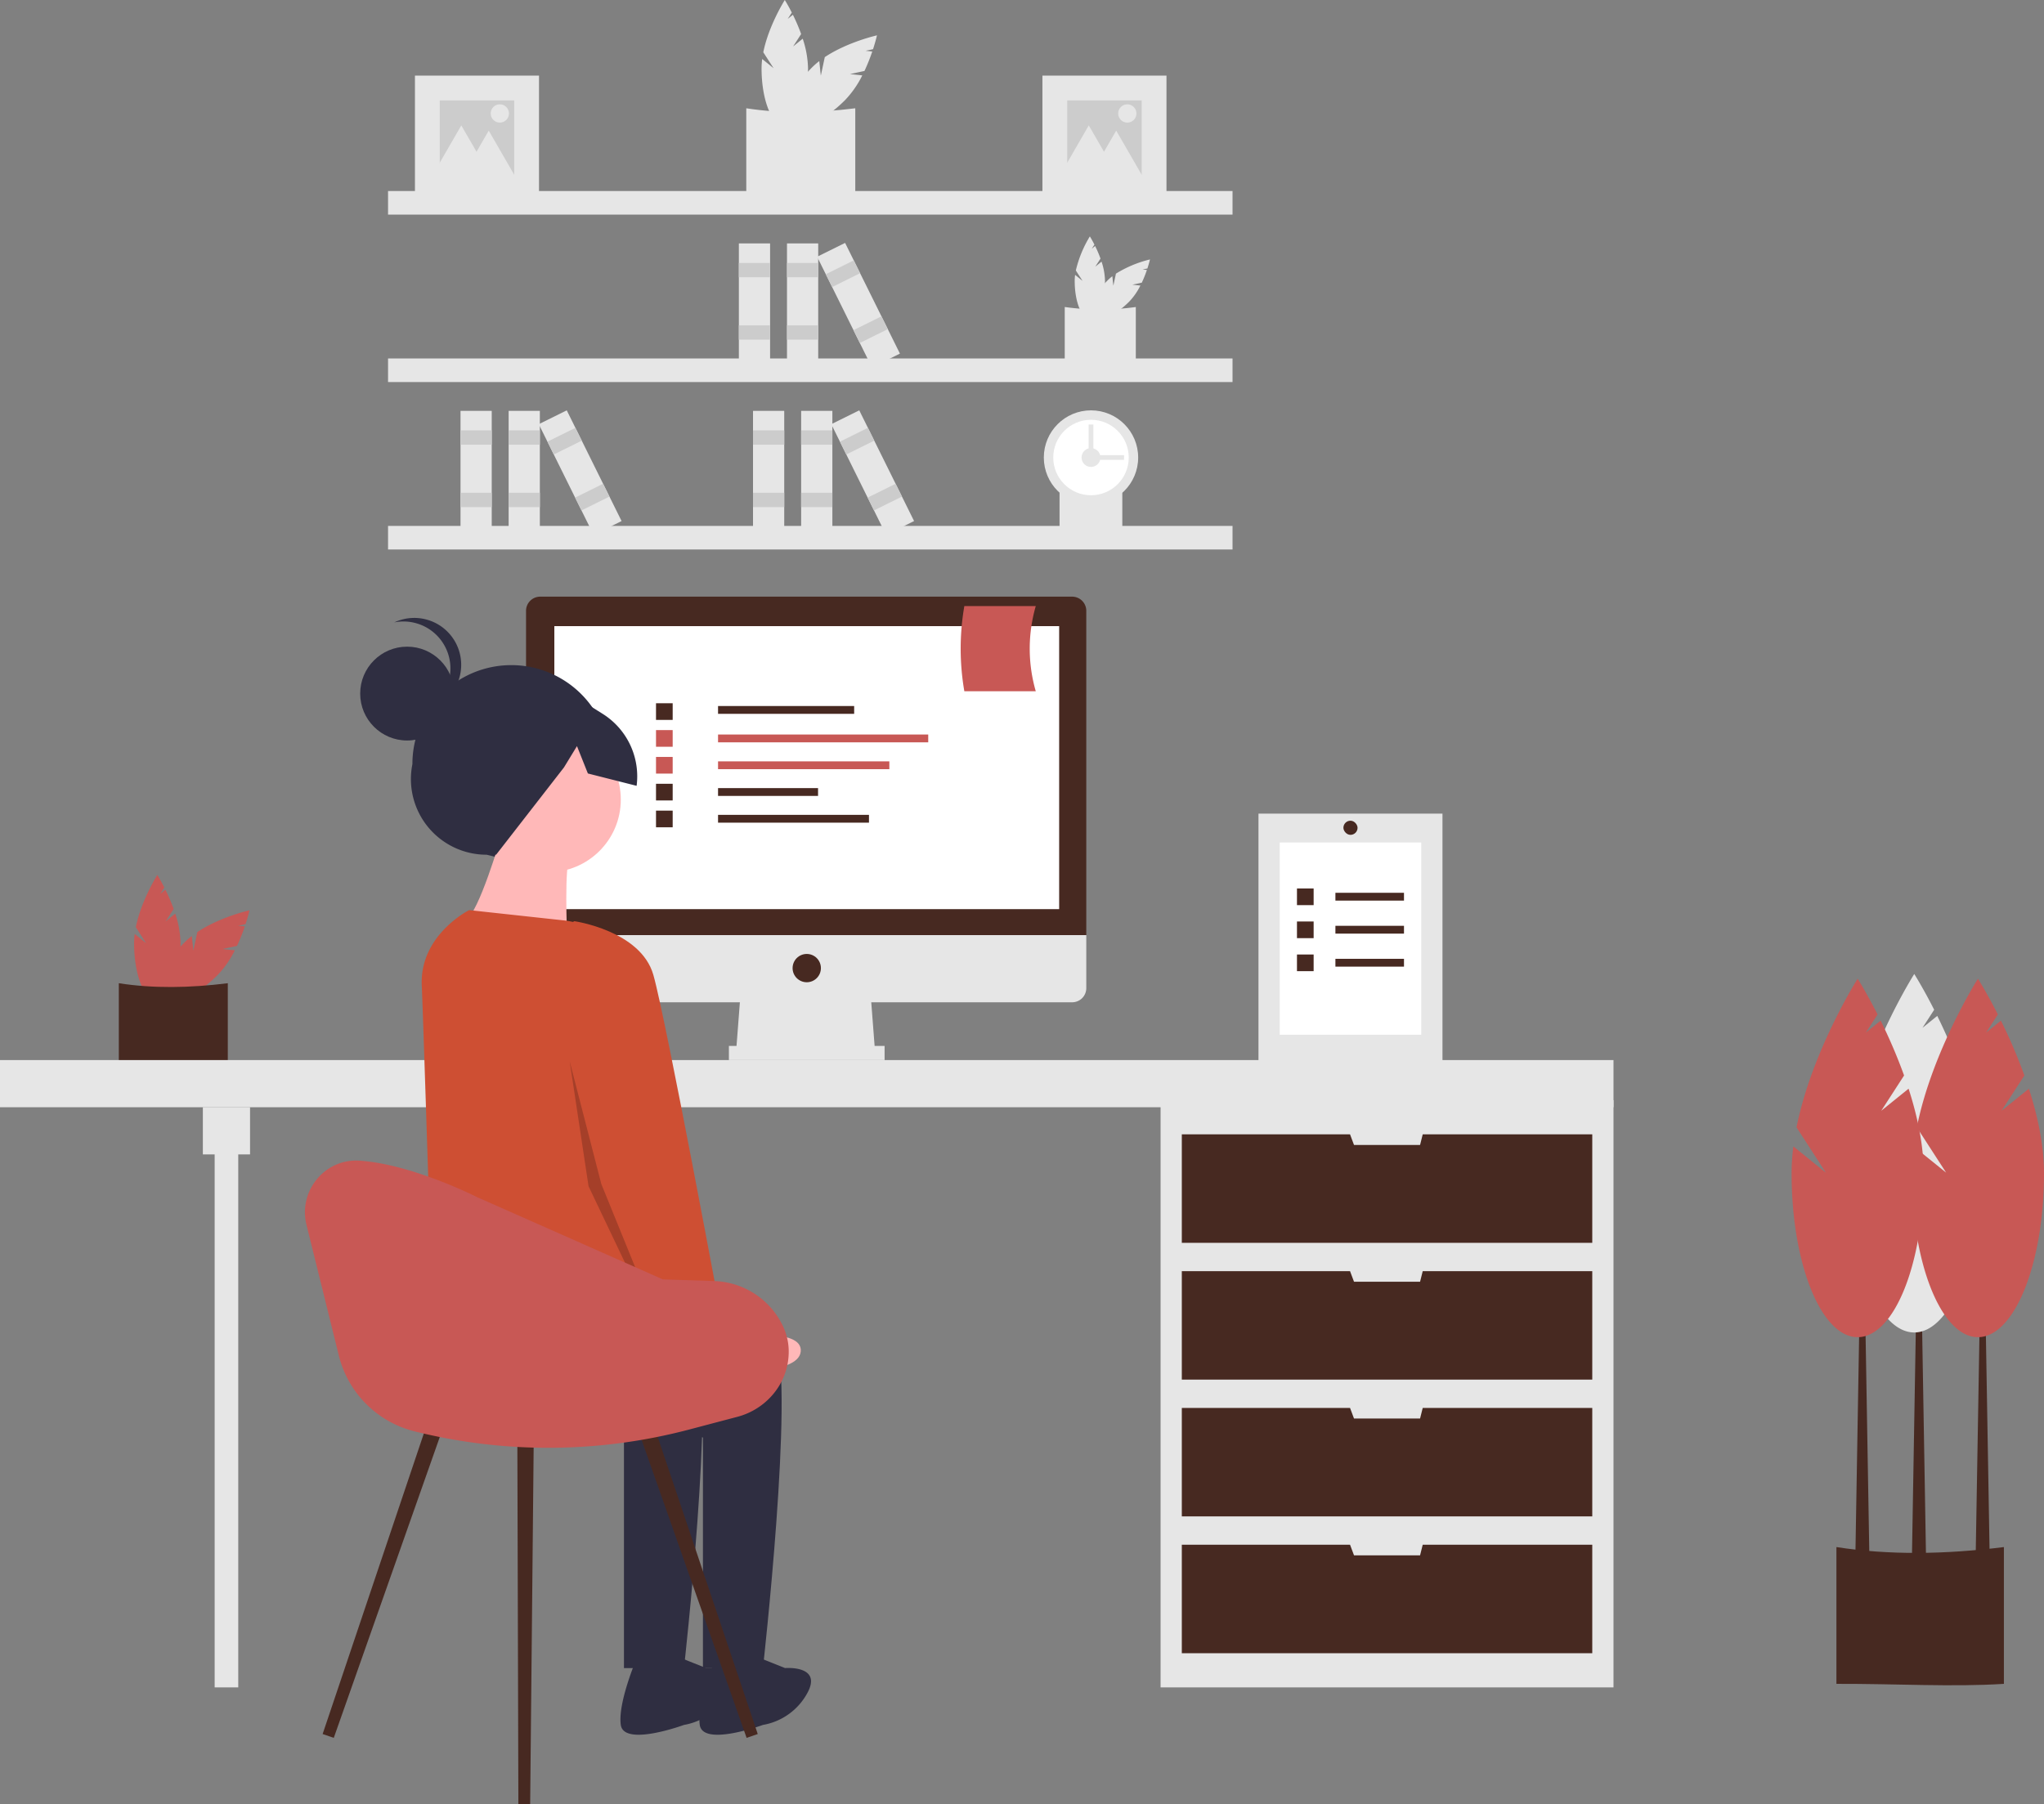 <svg id="ea61258a-e793-48f7-8624-3c5ca462ffd9" data-name="Layer 1" xmlns="http://www.w3.org/2000/svg" width="882.346" height="778.999" viewBox="0 0 882.346 778.999"><rect x="0" y="0" width="882.346" height="778.999" fill="#808080" stroke="none"/><title>remotely</title><path d="M501.189,80.561l3.47-5.362a80.387,80.387,0,0,0-3.56-8.333l-2.244,1.812,1.776-2.745c-1.693-3.333-3.025-5.432-3.025-5.432s-6.958,10.965-9.283,22.575l4.452,6.881-4.929-3.981a32.522,32.522,0,0,0-.27,4.078c0,13.75,4.491,24.896,10.03,24.896s10.03-11.146,10.03-24.896a42.818,42.818,0,0,0-2.295-12.847Z" transform="translate(-158.827 -60.501)" fill="#e6e6e6"/><path d="M525.747,92.481l6.245-1.338a80.386,80.386,0,0,0,3.375-8.409l-2.868-.305,3.197-.685c1.159-3.554,1.702-5.98,1.702-5.98s-12.674,2.833-22.527,9.399l-1.717,8.014-.67-6.3a32.524,32.524,0,0,0-3.075,2.693c-9.722,9.722-14.429,20.779-10.512,24.696s14.974-.789,24.696-10.512a42.818,42.818,0,0,0,7.462-10.707Z" transform="translate(-158.827 -60.501)" fill="#e6e6e6"/><path d="M528.028,145.685c-14.481.926-30.26-.054-47.046,0V107.253c14.791,2.303,30.565,2.066,47.046,0Z" transform="translate(-158.827 -60.501)" fill="#e6e6e6"/><path d="M631.628,175.652l2.263-3.497a52.424,52.424,0,0,0-2.321-5.434l-1.463,1.182,1.158-1.79c-1.104-2.173-1.973-3.543-1.973-3.543a50.241,50.241,0,0,0-6.054,14.722l2.903,4.487-3.214-2.596a21.21,21.21,0,0,0-.176,2.66c0,8.967,2.928,16.236,6.541,16.236s6.541-7.269,6.541-16.236a27.923,27.923,0,0,0-1.496-8.378Z" transform="translate(-158.827 -60.501)" fill="#e6e6e6"/><path d="M647.644,183.426l4.073-.873a52.421,52.421,0,0,0,2.201-5.484l-1.87-.199,2.085-.447c.756-2.317,1.11-3.9,1.11-3.9a50.241,50.241,0,0,0-14.691,6.129l-1.12,5.226-.437-4.109a21.208,21.208,0,0,0-2.005,1.756c-6.34,6.34-9.41,13.551-6.855,16.105s9.765-.515,16.105-6.855a27.923,27.923,0,0,0,4.866-6.982Z" transform="translate(-158.827 -60.501)" fill="#e6e6e6"/><path d="M649.131,218.122c-9.444.604-19.734-.035-30.681,0v-25.063a110.584,110.584,0,0,0,30.681,0Z" transform="translate(-158.827 -60.501)" fill="#e6e6e6"/><path d="M643.3,292.399c-8.339.533-17.425-.031-27.091,0V270.268a97.647,97.647,0,0,0,27.091,0Z" transform="translate(-158.827 -60.501)" fill="#e6e6e6"/><rect x="167.508" y="82.481" width="364.547" height="10.183" fill="#e6e6e6"/><rect x="167.508" y="154.78" width="364.547" height="10.183" fill="#e6e6e6"/><rect x="167.508" y="227.078" width="364.547" height="10.183" fill="#e6e6e6"/><circle cx="470.958" cy="197.548" r="20.366" fill="#e6e6e6"/><circle cx="470.958" cy="197.548" r="16.293" fill="#fff"/><circle cx="470.958" cy="197.548" r="4.073" fill="#e6e6e6"/><rect x="634.876" y="249.902" width="2.037" height="16.293" transform="translate(735.116 -438.347) rotate(90)" fill="#e6e6e6"/><rect x="628.767" y="243.793" width="2.037" height="16.293" transform="translate(1100.743 443.377) rotate(180)" fill="#e6e6e6"/><rect x="339.725" y="105.104" width="13.475" height="53.339" fill="#e6e6e6"/><rect x="339.725" y="113.526" width="13.475" height="6.176" fill="#ccc"/><rect x="339.725" y="140.476" width="13.475" height="6.176" fill="#ccc"/><rect x="318.951" y="105.104" width="13.475" height="53.339" fill="#e6e6e6"/><rect x="318.951" y="113.526" width="13.475" height="6.176" fill="#ccc"/><rect x="318.951" y="140.476" width="13.475" height="6.176" fill="#ccc"/><rect x="522.695" y="165.605" width="13.475" height="53.339" transform="translate(-189.171 194.366) rotate(-26.34)" fill="#e6e6e6"/><rect x="515.969" y="175.601" width="13.475" height="6.176" transform="translate(-183.842 189.971) rotate(-26.34)" fill="#ccc"/><rect x="527.926" y="199.753" width="13.475" height="6.176" transform="translate(-193.317 197.784) rotate(-26.34)" fill="#ccc"/><rect x="219.567" y="177.403" width="13.475" height="53.339" fill="#e6e6e6"/><rect x="219.567" y="185.825" width="13.475" height="6.176" fill="#ccc"/><rect x="219.567" y="212.775" width="13.475" height="6.176" fill="#ccc"/><rect x="198.793" y="177.403" width="13.475" height="53.339" fill="#e6e6e6"/><rect x="198.793" y="185.825" width="13.475" height="6.176" fill="#ccc"/><rect x="198.793" y="212.775" width="13.475" height="6.176" fill="#ccc"/><rect x="402.537" y="237.903" width="13.475" height="53.339" transform="translate(-233.724 148.559) rotate(-26.34)" fill="#e6e6e6"/><rect x="395.811" y="247.899" width="13.475" height="6.176" transform="translate(-228.395 144.164) rotate(-26.34)" fill="#ccc"/><rect x="407.769" y="272.051" width="13.475" height="6.176" transform="translate(-237.87 151.977) rotate(-26.34)" fill="#ccc"/><rect x="345.835" y="177.403" width="13.475" height="53.339" fill="#e6e6e6"/><rect x="345.835" y="185.825" width="13.475" height="6.176" fill="#ccc"/><rect x="345.835" y="212.775" width="13.475" height="6.176" fill="#ccc"/><rect x="325.061" y="177.403" width="13.475" height="53.339" fill="#e6e6e6"/><rect x="325.061" y="185.825" width="13.475" height="6.176" fill="#ccc"/><rect x="325.061" y="212.775" width="13.475" height="6.176" fill="#ccc"/><rect x="528.805" y="237.903" width="13.475" height="53.339" transform="translate(-220.615 204.582) rotate(-26.34)" fill="#e6e6e6"/><rect x="522.079" y="247.899" width="13.475" height="6.176" transform="translate(-215.286 200.188) rotate(-26.34)" fill="#ccc"/><rect x="534.036" y="272.051" width="13.475" height="6.176" transform="translate(-224.76 208.001) rotate(-26.34)" fill="#ccc"/><rect x="449.987" y="32.646" width="53.556" height="53.556" fill="#e6e6e6"/><rect x="460.699" y="43.357" width="32.134" height="32.134" fill="#ccc"/><polygon points="470 54.143 476.814 65.944 483.627 77.745 470 77.745 456.373 77.745 463.187 65.944 470 54.143" fill="#e6e6e6"/><polygon points="481.839 56.398 488.653 68.199 495.466 80 481.839 80 468.212 80 475.026 68.199 481.839 56.398" fill="#e6e6e6"/><circle cx="486.631" cy="48.994" r="3.946" fill="#e6e6e6"/><rect x="179.123" y="32.646" width="53.556" height="53.556" fill="#e6e6e6"/><rect x="189.834" y="43.357" width="32.134" height="32.134" fill="#ccc"/><polygon points="199.136 54.143 205.949 65.944 212.763 77.745 199.136 77.745 185.509 77.745 192.322 65.944 199.136 54.143" fill="#e6e6e6"/><polygon points="210.975 56.398 217.788 68.199 224.601 80 210.975 80 197.348 80 204.161 68.199 210.975 56.398" fill="#e6e6e6"/><circle cx="215.766" cy="48.994" r="3.946" fill="#e6e6e6"/><path d="M230.324,458.345l3.47-5.362a80.387,80.387,0,0,0-3.56-8.333l-2.244,1.812,1.776-2.745c-1.693-3.333-3.025-5.432-3.025-5.432s-6.958,10.965-9.283,22.575l4.452,6.881-4.929-3.981a32.524,32.524,0,0,0-.27,4.078c0,13.75,4.491,24.896,10.03,24.896s10.03-11.146,10.03-24.896a42.818,42.818,0,0,0-2.295-12.847Z" transform="translate(-158.827 -60.501)" fill="#C85855"/><path d="M254.882,470.266l6.245-1.338a80.386,80.386,0,0,0,3.375-8.409l-2.868-.305,3.197-.685c1.159-3.554,1.702-5.98,1.702-5.98s-12.674,2.833-22.527,9.399l-1.717,8.014-.67-6.3a32.524,32.524,0,0,0-3.075,2.693c-9.722,9.722-14.429,20.779-10.512,24.696s14.974-.789,24.696-10.512a42.818,42.818,0,0,0,7.462-10.707Z" transform="translate(-158.827 -60.501)" fill="#C85855"/><path d="M257.163,523.469c-14.481.926-30.26-.054-47.046,0V485.038c14.791,2.303,30.565,2.066,47.046,0Z" transform="translate(-158.827 -60.501)" fill="#472921"/><rect x="500.998" y="475.031" width="195.511" height="253.554" fill="#e6e6e6"/><rect x="92.664" y="488.269" width="10.183" height="240.316" fill="#e6e6e6"/><rect y="457.72" width="696.509" height="20.366" fill="#e6e6e6"/><rect x="87.573" y="478.086" width="20.366" height="20.366" fill="#e6e6e6"/><polygon points="614.155 489.796 613.009 494.379 584.497 494.379 582.779 489.796 510.162 489.796 510.162 536.638 687.344 536.638 687.344 489.796 614.155 489.796" fill="#472921"/><polygon points="614.155 548.857 613.009 553.439 584.497 553.439 582.779 548.857 510.162 548.857 510.162 595.698 687.344 595.698 687.344 548.857 614.155 548.857" fill="#472921"/><polygon points="614.155 607.918 613.009 612.5 584.497 612.5 582.779 607.918 510.162 607.918 510.162 654.759 687.344 654.759 687.344 607.918 614.155 607.918" fill="#472921"/><polygon points="614.155 666.979 613.009 671.561 584.497 671.561 582.779 666.979 510.162 666.979 510.162 713.82 687.344 713.82 687.344 666.979 614.155 666.979" fill="#472921"/><polygon points="377.785 454.665 317.706 454.665 319.742 428.19 375.748 428.19 377.785 454.665" fill="#e6e6e6"/><rect x="314.651" y="451.611" width="67.207" height="6.11" fill="#e6e6e6"/><path d="M621.639,318.128H392.015a6.11,6.11,0,0,0-6.11,6.11V464.252H627.748V324.237A6.11,6.11,0,0,0,621.639,318.128Z" transform="translate(-158.827 -60.501)" fill="#472921"/><path d="M385.905,464.252V487.163a6.11,6.11,0,0,0,6.11,6.11h229.624a6.11,6.11,0,0,0,6.11-6.11V464.252Z" transform="translate(-158.827 -60.501)" fill="#e6e6e6"/><rect x="239.298" y="270.355" width="217.914" height="122.195" fill="#fff"/><circle cx="348.254" cy="418.007" r="6.11" fill="#472921"/><path d="M1023.862,787.558c-22.254,1.424-46.502-.083-72.298,0V728.498c22.731,3.539,46.971,3.175,72.298,0Z" transform="translate(-158.827 -60.501)" fill="#472921"/><polygon points="831.432 673.3 825.322 673.3 827.359 553.949 829.395 553.949 831.432 673.3" fill="#472921"/><polygon points="858.926 674.107 852.816 674.107 854.853 554.755 856.889 554.755 858.926 674.107" fill="#472921"/><polygon points="806.993 674.107 800.883 674.107 802.92 554.755 804.956 554.755 806.993 674.107" fill="#472921"/><path d="M995.35,538.078l9.863-15.242a228.514,228.514,0,0,0-10.119-23.687l-6.378,5.151,5.05-7.804c-4.813-9.473-8.599-15.442-8.599-15.442s-19.78,31.17-26.389,64.173L971.435,564.786l-14.011-11.317a92.452,92.452,0,0,0-.769,11.593c0,39.086,12.765,70.771,28.512,70.771s28.512-31.685,28.512-70.771c0-12.117-2.741-24.794-6.523-36.521Z" transform="translate(-158.827 -60.501)" fill="#e6e6e6"/><path d="M1022.844,540.114l9.863-15.242a228.515,228.515,0,0,0-10.119-23.687l-6.378,5.151,5.05-7.804c-4.813-9.473-8.599-15.442-8.599-15.442s-19.78,31.17-26.389,64.173l12.656,19.56-14.011-11.317a92.452,92.452,0,0,0-.769,11.593c0,39.086,12.765,70.771,28.512,70.771s28.512-31.685,28.512-70.771c0-12.117-2.741-24.794-6.523-36.521Z" transform="translate(-158.827 -60.501)" fill="#C85855"/><path d="M970.911,540.114l9.863-15.242a228.517,228.517,0,0,0-10.119-23.687l-6.378,5.151,5.05-7.804c-4.812-9.473-8.599-15.442-8.599-15.442s-19.78,31.17-26.389,64.173l12.656,19.56-14.011-11.317a92.452,92.452,0,0,0-.769,11.593c0,39.086,12.765,70.771,28.512,70.771s28.512-31.685,28.512-70.771c0-12.117-2.741-24.794-6.523-36.521Z" transform="translate(-158.827 -60.501)" fill="#C85855"/><rect x="309.964" y="304.848" width="58.756" height="3.373" fill="#472921"/><rect x="309.964" y="317.151" width="90.732" height="3.373" fill="#C85855"/><rect x="309.964" y="328.742" width="73.945" height="3.373" fill="#C85855"/><rect x="309.964" y="340.29" width="43.168" height="3.373" fill="#472921"/><rect x="309.964" y="351.837" width="65.151" height="3.373" fill="#472921"/><rect x="283.184" y="303.649" width="7.195" height="7.195" fill="#472921"/><rect x="283.184" y="315.24" width="7.195" height="7.195" fill="#C85855"/><rect x="283.184" y="326.831" width="7.195" height="7.195" fill="#C85855"/><rect x="283.184" y="338.423" width="7.195" height="7.195" fill="#472921"/><rect x="283.184" y="350.014" width="7.195" height="7.195" fill="#472921"/><path d="M605.942,358.963H575.109a107.84,107.84,0,0,1,0-36.763h30.833A66.148,66.148,0,0,0,605.942,358.963Z" transform="translate(-158.827 -60.501)" fill="#C85855"/><path d="M381.591,432.645l-12.685-3.092a32.657,32.657,0,0,1-32.051-39.124v0a42.685,42.685,0,0,1,42.631-42.738h0a42.685,42.685,0,0,1,42.738,42.631v0C429.417,415.35,406.891,438.812,381.591,432.645Z" transform="translate(-158.827 -60.501)" fill="#2f2e41"/><circle cx="236.62" cy="345.243" r="31.364" fill="#ffb8b8"/><path d="M374.992,422.108s-9.545,32.727-15,35.455,43.636,6.818,43.636,6.818-1.364-31.364,1.364-34.091S374.992,422.108,374.992,422.108Z" transform="translate(-158.827 -60.501)" fill="#ffb8b8"/><path d="M424.083,623.926s61.364-5.455,69.546,15S488.174,780.745,488.174,780.745H462.265V681.199s-110.472-31.402-110.472-42.311S424.083,623.926,424.083,623.926Z" transform="translate(-158.827 -60.501)" fill="#2f2e41"/><path d="M484.083,775.29l13.636,5.455s16.364-1.364,9.545,10.909A27.004,27.004,0,0,1,488.174,805.29s-25.909,9.545-27.273,0,6.818-28.636,6.818-28.636Z" transform="translate(-158.827 -60.501)" fill="#2f2e41"/><path d="M389.992,623.926s61.364-5.455,69.546,15S454.083,780.745,454.083,780.745H428.174V681.199s-78.418-18.164-78.418-29.073c0-5.125-5.343-31.171,4.073-36.658C364.457,609.274,389.992,623.926,389.992,623.926Z" transform="translate(-158.827 -60.501)" fill="#2f2e41"/><path d="M449.992,775.29l13.636,5.455s16.364-1.364,9.545,10.909A27.004,27.004,0,0,1,454.083,805.29s-25.909,9.545-27.273,0,6.818-28.636,6.818-28.636Z" transform="translate(-158.827 -60.501)" fill="#2f2e41"/><path d="M361.356,453.471l40.98,4.454a30.182,30.182,0,0,1,26.269,23.767L444.538,557.108s5.455,75-5.455,79.091-25.909-16.364-46.364-13.636-47.046,8.864-47.046,8.864S341.451,497.179,340.901,486.199C339.801,464.248,361.356,453.471,361.356,453.471Z" transform="translate(-158.827 -60.501)" fill="#ce4f33"/><path d="M458.427,627.823l16.824,9.908s30.183-4.331,29.241,6.278-33.889,8.559-33.889,8.559l-20.275-12.493Z" transform="translate(-158.827 -60.501)" fill="#ffb8b8"/><circle cx="175.743" cy="299.475" r="20.26" fill="#2f2e41"/><path d="M353.263,349.085a20.25,20.25,0,0,0-24.247-19.836,20.25,20.25,0,1,1,12.63,38.165A20.243,20.243,0,0,0,353.263,349.085Z" transform="translate(-158.827 -60.501)" fill="#2f2e41"/><path d="M370.643,360.575l27.313-5.029,21.005,13.165a31.863,31.863,0,0,1,14.678,31.095l-21.037-5.332-4.711-11.812-5.61,9.196-29.334,37.75-16.47-10.488-14.683-23.009Z" transform="translate(-158.827 -60.501)" fill="#2f2e41"/><path d="M393.136,465.071l13.636-6.818s28.636,4.091,34.091,23.182,30,151.364,30,151.364L447.681,643.708l-32.727-80.455Z" transform="translate(-158.827 -60.501)" fill="#ce4f33"/><polygon points="245.917 458.23 259.565 511.205 283.767 570.701 282.928 572.761 254.063 512.199 245.917 458.23" opacity="0.2"/><polygon points="144.084 750.379 139.271 748.721 185.896 610.231 192.636 612.553 144.084 750.379" fill="#472921"/><polygon points="322.291 750.379 327.105 748.721 280.479 610.231 273.74 612.553 322.291 750.379" fill="#472921"/><polygon points="223.77 778.981 228.861 778.999 230.443 617.107 223.315 617.082 223.77 778.981" fill="#472921"/><path d="M291.127,589.357l13.966,56.445a44.826,44.826,0,0,0,32.642,32.721l0,0a238.26,238.26,0,0,0,118.547-.764l20.851-5.499c12.116-3.195,21.227-13.601,22.089-26.101a25.685,25.685,0,0,0-2.323-12.872q-.122-.26-.246-.515a34.064,34.064,0,0,0-29.598-19.138l-22.089-.713L364.521,577.282s-27.667-14.053-50.412-15.626C299.089,560.617,287.51,574.741,291.127,589.357Z" transform="translate(-158.827 -60.501)" fill="#C85855"/><rect x="543.257" y="351.309" width="79.426" height="107.939" fill="#e6e6e6"/><rect x="552.421" y="363.764" width="61.097" height="83.03" fill="#fff"/><rect x="576.467" y="385.492" width="29.602" height="3.373" fill="#472921"/><rect x="559.87" y="383.625" width="7.195" height="7.195" fill="#472921"/><rect x="576.467" y="399.748" width="29.602" height="3.373" fill="#472921"/><rect x="559.87" y="397.881" width="7.195" height="7.195" fill="#472921"/><rect x="576.467" y="414.004" width="29.602" height="3.373" fill="#472921"/><rect x="559.87" y="412.137" width="7.195" height="7.195" fill="#472921"/><rect x="579.915" y="354.364" width="6.11" height="6.11" rx="3.055" fill="#472921"/></svg>